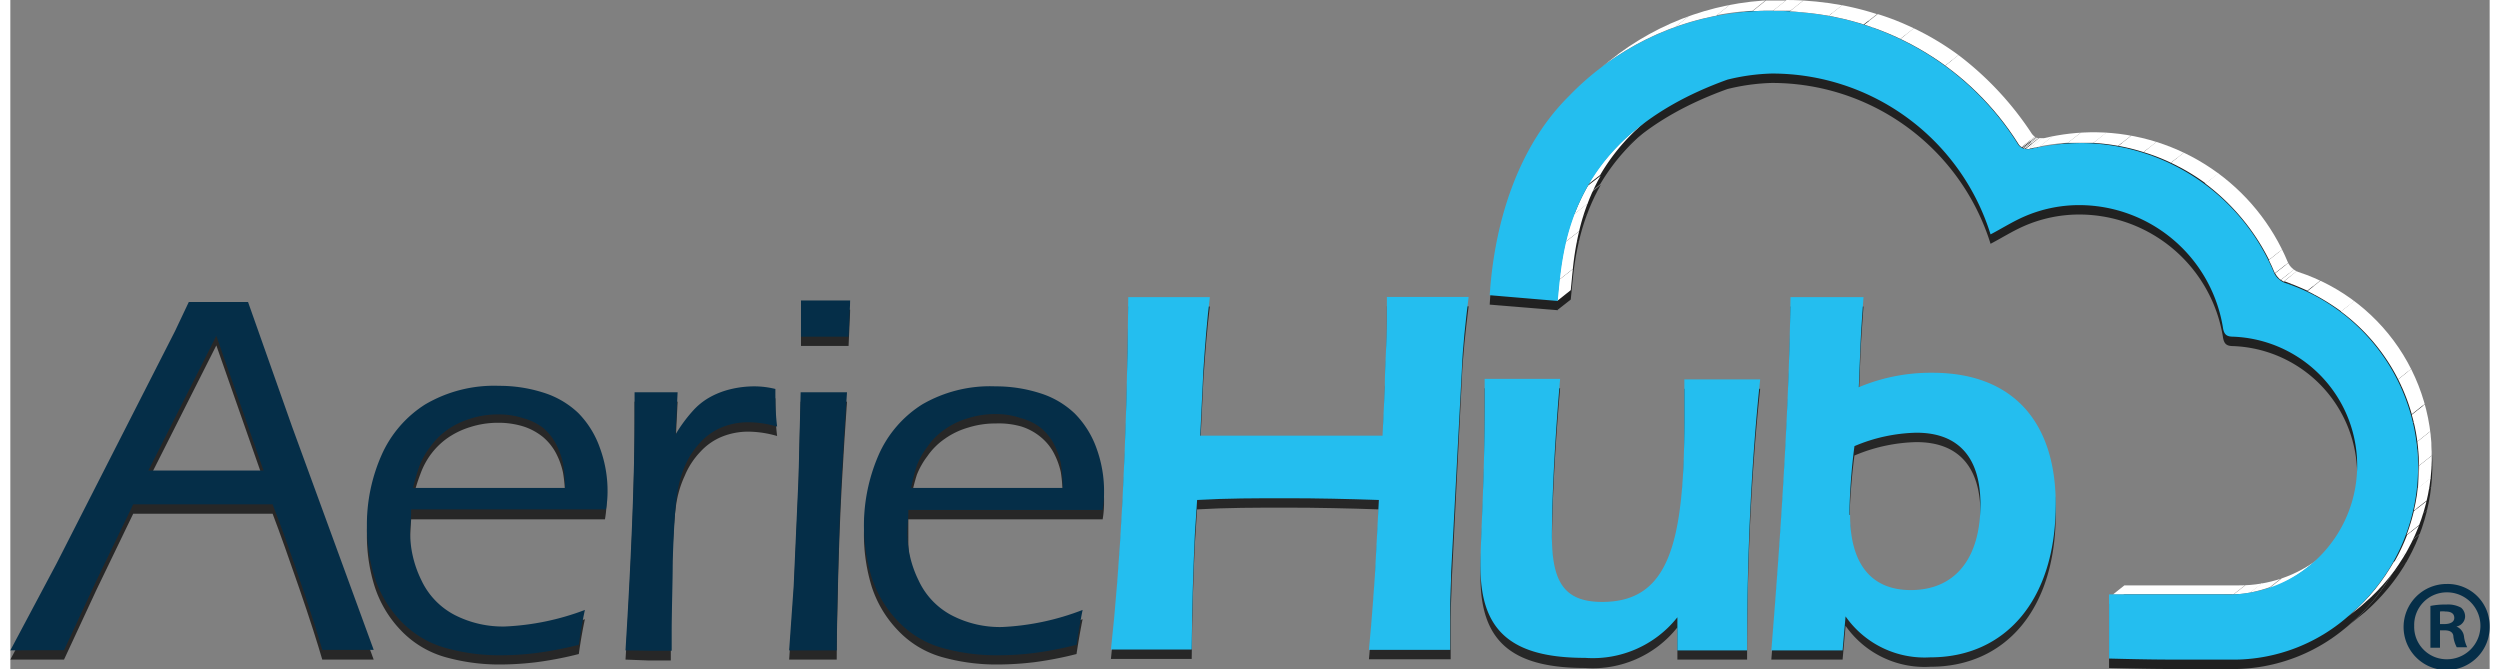 <svg xmlns="http://www.w3.org/2000/svg" xmlns:xlink="http://www.w3.org/1999/xlink" width="1.98in" height="0.53in" viewBox="0 0 142.27 38.4"><rect x="0" y="0" width="142.27" height="38.4" fill="#808080" stroke="none"/><defs><clipPath id="clip-path" transform="translate(-0.47 0)"><path d="M93.92,7.81l.78-.61c-4.31,3.41-4.46,7.77-4.69,10l-.78.61C89.46,15.58,89.61,11.22,93.92,7.81Z" style="fill:none"/></clipPath><clipPath id="clip-path-2" transform="translate(-0.47 0)"><path d="M91.47,4.63,92.25,4A15.69,15.69,0,0,1,102.39.54l-.78.61A15.76,15.76,0,0,0,91.47,4.63Z" style="fill:none"/></clipPath><clipPath id="clip-path-3" transform="translate(-0.47 0)"><path d="M133,32.5l-.78.61a7.43,7.43,0,0,1-4.64,1.6H125l-3.43,0H121l.78-.62h.6l3.43,0h2.56A7.45,7.45,0,0,0,133,32.5Z" style="fill:none"/></clipPath><clipPath id="clip-path-4" transform="translate(-0.47 0)"><path d="M135.1,35.52l-.77.62.48-.4a11.13,11.13,0,0,0-3.82-19,1.13,1.13,0,0,1-.58-.54,12.06,12.06,0,0,0-11-7.47,12.36,12.36,0,0,0-3,.34,1.18,1.18,0,0,1-.25,0,.6.6,0,0,1-.49-.33,16.24,16.24,0,0,0-12.32-7.51c-.58-.06-1.15-.09-1.71-.1l.78-.61c.56,0,1.13,0,1.71.09a16.27,16.27,0,0,1,12.32,7.51c.15.22.28.33.49.33l.25,0a12.36,12.36,0,0,1,3-.34,12.08,12.08,0,0,1,11,7.46,1.08,1.08,0,0,0,.58.55,11.12,11.12,0,0,1,3.82,19Z" style="fill:none"/></clipPath><clipPath id="clip-path-5" transform="translate(-0.47 0)"><path d="M93.92,7.27l.78-.61c-4.31,3.41-4.46,7.77-4.69,10l-.78.62C89.46,15,89.61,10.68,93.92,7.27Z" style="fill:none"/></clipPath><clipPath id="clip-path-6" transform="translate(-0.47 0)"><path d="M91.47,4.09l.78-.61A15.74,15.74,0,0,1,102.39,0l-.78.62A15.7,15.7,0,0,0,91.47,4.09Z" style="fill:none"/></clipPath><clipPath id="clip-path-7" transform="translate(-0.47 0)"><path d="M133,32l-.78.61a7.43,7.43,0,0,1-4.64,1.6H125l-3.43,0H121l.78-.62h.6l3.43,0h2.56A7.45,7.45,0,0,0,133,32Z" style="fill:none"/></clipPath><clipPath id="clip-path-8" transform="translate(-0.47 0)"><path d="M135.1,35l-.77.61.48-.4a11.13,11.13,0,0,0-3.82-19,1.13,1.13,0,0,1-.58-.54,12.06,12.06,0,0,0-11-7.47,13.45,13.45,0,0,0-3,.34.77.77,0,0,1-.25,0,.6.6,0,0,1-.49-.33A16.27,16.27,0,0,0,103.32.71a16.61,16.61,0,0,0-1.71-.09l.78-.62q.84,0,1.71.09A16.27,16.27,0,0,1,116.42,7.6c.15.23.28.33.49.33l.25,0a12.36,12.36,0,0,1,3-.34,12.08,12.08,0,0,1,11,7.46,1.08,1.08,0,0,0,.58.55,11.12,11.12,0,0,1,3.82,19C135.43,34.72,135.27,34.86,135.1,35Z" style="fill:none"/></clipPath></defs><g style="isolation:isolate"><g id="Layer_1" data-name="Layer 1"><g style="mix-blend-mode:multiply;opacity:0.7"><path d="M.47,37.85l2.66-5L9.92,19.57l.79-1.67h3.4l2.53,7.16,4.68,12.79-1.39,0-1.56,0c-.27-.93-.7-2.29-1.31-4.06s-1.12-3.21-1.54-4.31h-8L5.41,33.85l-1.86,4-1.5,0Zm7.92-10.3H15l-2.71-7.73Z" transform="translate(-0.47 0)" style="fill:#010101"/><path d="M33.44,35.53c-.12.54-.24,1.22-.35,2a20.46,20.46,0,0,1-2.44.47,17.63,17.63,0,0,1-2,.13,11.42,11.42,0,0,1-3.28-.44,5.64,5.64,0,0,1-2.5-1.53,6.5,6.5,0,0,1-1.49-2.49,9.71,9.71,0,0,1-.45-3,9.87,9.87,0,0,1,.83-4,6.59,6.59,0,0,1,2.51-2.93,7.79,7.79,0,0,1,4.25-1.07A8.28,8.28,0,0,1,31,23.1a5.1,5.1,0,0,1,2,1.17,5.39,5.39,0,0,1,1.24,2,7.15,7.15,0,0,1,.44,2.53,5.69,5.69,0,0,1-.09,1H23.47q-.06.81-.06,1.23a6.23,6.23,0,0,0,.64,2.83,4.34,4.34,0,0,0,1.9,2,6.17,6.17,0,0,0,2.9.67A14.7,14.7,0,0,0,33.44,35.53Zm-9.86-7H32.3a8.19,8.19,0,0,0-.12-1.43,4.38,4.38,0,0,0-.38-1.06,3.16,3.16,0,0,0-.75-.95,3.48,3.48,0,0,0-1.14-.62,4.82,4.82,0,0,0-1.44-.21,5.19,5.19,0,0,0-1.59.24,4.69,4.69,0,0,0-1.33.64,4.25,4.25,0,0,0-1,1A4.42,4.42,0,0,0,24,27.2,10.61,10.61,0,0,0,23.58,28.57Z" transform="translate(-0.47 0)" style="fill:#010101"/><path d="M35.77,37.85q.52-8.43.52-13.46V23.05h2.47l-.12,2.42a8.45,8.45,0,0,1,1-1.36,3.78,3.78,0,0,1,.94-.76,4.69,4.69,0,0,1,1.19-.47,5.81,5.81,0,0,1,1.39-.17,5,5,0,0,1,1.21.15c0,.64,0,1.36.1,2.16a6,6,0,0,0-1.62-.25,4,4,0,0,0-1.55.29,3.43,3.43,0,0,0-1.23.86,4.46,4.46,0,0,0-.9,1.38A6,6,0,0,0,38.67,29q-.15,1-.24,3.72c0,1.32-.06,2.71-.06,4.18v1l-1.27,0Z" transform="translate(-0.47 0)" style="fill:#010101"/><path d="M45.16,37.85l.26-3.68.28-6.29.12-4.83h2.66q-.16,2.28-.3,4.77c-.09,1.66-.16,3.48-.21,5.44s-.08,3.5-.08,4.59l-1.32,0Zm.68-18c0-.92,0-1.61,0-2.08l1.42,0c.51,0,1,0,1.4,0,0,.31-.05,1-.09,2.08l-1.36,0Z" transform="translate(-0.47 0)" style="fill:#010101"/><path d="M62,35.53c-.11.54-.23,1.22-.35,2a20.34,20.34,0,0,1-2.43.47,17.8,17.8,0,0,1-2.06.13,11.47,11.47,0,0,1-3.28-.44,5.56,5.56,0,0,1-2.49-1.53,6.5,6.5,0,0,1-1.49-2.49,10.15,10.15,0,0,1,.38-7,6.53,6.53,0,0,1,2.51-2.93A7.75,7.75,0,0,1,57,22.71a8.29,8.29,0,0,1,2.55.39,5.06,5.06,0,0,1,2,1.17,5.41,5.41,0,0,1,1.25,2,7.15,7.15,0,0,1,.43,2.53,5.7,5.7,0,0,1-.08,1H52Q52,30.59,52,31a6.23,6.23,0,0,0,.65,2.83,4.34,4.34,0,0,0,1.9,2,6.13,6.13,0,0,0,2.89.67A14.6,14.6,0,0,0,62,35.53Zm-9.85-7h8.71a9.54,9.54,0,0,0-.11-1.43,4.38,4.38,0,0,0-.38-1.06,3,3,0,0,0-.76-.95,3.29,3.29,0,0,0-1.14-.62A4.73,4.73,0,0,0,57,24.3a5.17,5.17,0,0,0-1.58.24,4.44,4.44,0,0,0-1.33.64,3.89,3.89,0,0,0-1,1,4.42,4.42,0,0,0-.6,1.06A10.61,10.61,0,0,0,52.16,28.57Z" transform="translate(-0.47 0)" style="fill:#010101"/></g><path d="M.47,37.32l2.66-5L9.92,19l.79-1.67,1.69,0,1.71,0,2.53,7.16,4.68,12.8-1.39,0-1.56,0c-.27-.94-.7-2.29-1.31-4.07S15.94,30,15.52,28.94h-8L5.41,33.31l-1.86,4-1.5,0ZM8.39,27H15l-2.71-7.73Z" transform="translate(-0.47 0)" style="fill:#052e48"/><path d="M33.44,35c-.12.54-.24,1.22-.35,2a20.46,20.46,0,0,1-2.44.47,15.68,15.68,0,0,1-2,.13,11.42,11.42,0,0,1-3.28-.44,5.64,5.64,0,0,1-2.5-1.53,6.5,6.5,0,0,1-1.49-2.49,9.71,9.71,0,0,1-.45-3,9.87,9.87,0,0,1,.83-4,6.59,6.59,0,0,1,2.51-2.93,7.79,7.79,0,0,1,4.25-1.07,8.28,8.28,0,0,1,2.54.39,5.1,5.1,0,0,1,2,1.17,5.39,5.39,0,0,1,1.24,2,7.15,7.15,0,0,1,.44,2.53,5.89,5.89,0,0,1-.09,1H23.47c0,.53-.06.94-.06,1.22a6.23,6.23,0,0,0,.64,2.83,4.3,4.3,0,0,0,1.9,2,6.05,6.05,0,0,0,2.9.67A14.7,14.7,0,0,0,33.44,35Zm-9.86-7H32.3a8.19,8.19,0,0,0-.12-1.43,4.53,4.53,0,0,0-.38-1.06,3.16,3.16,0,0,0-.75-.95A3.28,3.28,0,0,0,29.91,24a4.52,4.52,0,0,0-1.44-.22,5.19,5.19,0,0,0-1.59.24,4.69,4.69,0,0,0-1.33.64,4.25,4.25,0,0,0-1,1,4.42,4.42,0,0,0-.6,1.06A10.61,10.61,0,0,0,23.58,28Z" transform="translate(-0.47 0)" style="fill:#052e48"/><path d="M35.77,37.32q.52-8.44.52-13.47V22.51h2.47l-.12,2.42a8.45,8.45,0,0,1,1-1.36,3.78,3.78,0,0,1,.94-.76,4.69,4.69,0,0,1,1.19-.47,5.81,5.81,0,0,1,1.39-.17,5,5,0,0,1,1.21.15c0,.64,0,1.36.1,2.16a6,6,0,0,0-1.62-.25,4,4,0,0,0-1.55.29,3.43,3.43,0,0,0-1.23.86,4.58,4.58,0,0,0-.9,1.38,6.15,6.15,0,0,0-.45,1.67c-.1.68-.18,1.92-.24,3.73,0,1.31-.06,2.7-.06,4.18v1l-1.27,0Z" transform="translate(-0.47 0)" style="fill:#052e48"/><path d="M45.16,37.32l.26-3.69.28-6.28.12-4.84h2.66q-.16,2.28-.3,4.77c-.09,1.66-.16,3.48-.21,5.45s-.08,3.49-.08,4.59l-1.32,0Zm.68-18c0-.92,0-1.61,0-2.08l1.42,0c.51,0,1,0,1.4,0,0,.31-.05,1-.09,2.08H45.84Z" transform="translate(-0.47 0)" style="fill:#052e48"/><path d="M62,35c-.11.54-.23,1.22-.35,2a20.34,20.34,0,0,1-2.43.47,15.83,15.83,0,0,1-2.06.13,11.47,11.47,0,0,1-3.28-.44,5.56,5.56,0,0,1-2.49-1.53,6.5,6.5,0,0,1-1.49-2.49,10.15,10.15,0,0,1,.38-7,6.53,6.53,0,0,1,2.51-2.93A7.75,7.75,0,0,1,57,22.17a8.29,8.29,0,0,1,2.55.39,5.06,5.06,0,0,1,2,1.17,5.41,5.41,0,0,1,1.25,2,7.15,7.15,0,0,1,.43,2.53,5.88,5.88,0,0,1-.08,1H52c0,.53-.06.94-.06,1.22a6.23,6.23,0,0,0,.65,2.83,4.3,4.3,0,0,0,1.9,2,6,6,0,0,0,2.89.67A14.6,14.6,0,0,0,62,35Zm-9.85-7h8.71a9.54,9.54,0,0,0-.11-1.43,4.53,4.53,0,0,0-.38-1.06,3,3,0,0,0-.76-.95A3.11,3.11,0,0,0,58.48,24,4.44,4.44,0,0,0,57,23.76a5.17,5.17,0,0,0-1.58.24,4.44,4.44,0,0,0-1.33.64,3.89,3.89,0,0,0-1,1,4.42,4.42,0,0,0-.6,1.06A10.61,10.61,0,0,0,52.16,28Z" transform="translate(-0.47 0)" style="fill:#052e48"/><g style="mix-blend-mode:multiply;opacity:0.7"><path d="M63.62,37.85c.52-4.68.92-11.43,1-20.26H69.3c-.16,1.32-.27,2.7-.37,4.2l-.18,3.75c1.78,0,3.54,0,5.29,0s3.46,0,5.17,0l.13-2.78c0-1.31.12-2.57.12-3.8,0-.46,0-.92,0-1.38h4.69c-.18,1.47-.34,2.88-.39,4.22l-.58,11.54c0,.58-.06,1.31-.06,2.26,0,.63,0,1.41,0,2.23H78.43c.19-2,.28-3.43.34-4.25L79,29.23c-1.78-.06-3.51-.1-5.27-.1s-3.45,0-5.16.1l-.13,2c-.08,1.78-.16,4-.18,6.58H63.62v0Z" transform="translate(-0.47 0)" style="fill:#010101"/><path d="M100.13,37.85h-4V36a6.19,6.19,0,0,1-5.3,2.33c-4.28,0-6-1.59-6-5.24,0-1.75.24-4.9.24-9.39V22.28H89.4c-.4,4.69-.47,7.68-.47,9,0,2.62.68,3.79,2.88,3.79,3.8,0,4.72-3.27,4.72-10.43,0-.73,0-1.5,0-2.33h4.35C100.36,27.21,100.13,32.4,100.13,37.85Z" transform="translate(-0.47 0)" style="fill:#010101"/><path d="M105.61,37.85h-4.09q1-12.26,1.1-20.26h4.19c-.08,1.1-.15,2.08-.18,2.91l-.09,2.26a10.47,10.47,0,0,1,4.23-.83c4.5,0,7.07,2.69,7.07,7.55,0,5.51-2.91,8.78-7.19,8.78a5.53,5.53,0,0,1-4.87-2.35Zm.43-7.76c0,2.81,1.22,4.31,3.48,4.31,2.52,0,4-1.78,4-4.93,0-2.7-1.28-4.1-3.67-4.1a9.58,9.58,0,0,0-3.56.77A34,34,0,0,0,106,30.09Z" transform="translate(-0.47 0)" style="fill:#010101"/></g><g id="Layer_1-2" data-name="Layer 1"><path d="M63.62,37.32c.52-4.69.92-11.44,1-20.27H69.3c-.16,1.32-.27,2.7-.37,4.2L68.75,25c1.78,0,3.54,0,5.29,0s3.46,0,5.17,0l.13-2.78c0-1.31.12-2.57.12-3.8,0-.46,0-.91,0-1.38h4.69c-.18,1.47-.34,2.88-.39,4.22L83.15,32.8c0,.58-.06,1.31-.06,2.26,0,.63,0,1.41,0,2.23H78.43c.19-2,.28-3.43.34-4.25L79,28.69c-1.78-.06-3.51-.1-5.27-.1s-3.45,0-5.16.1l-.13,2c-.08,1.78-.16,3.95-.18,6.58H63.62v0Z" transform="translate(-0.47 0)" style="fill:#24beef"/><path d="M100.13,37.32h-4v-1.9a6.19,6.19,0,0,1-5.3,2.33c-4.28,0-6-1.59-6-5.24,0-1.75.24-4.89.24-9.38V21.74H89.4c-.4,4.69-.47,7.68-.47,9,0,2.62.68,3.8,2.88,3.8,3.8,0,4.72-3.28,4.72-10.44,0-.73,0-1.5,0-2.33h4.35C100.36,26.67,100.13,31.87,100.13,37.32Z" transform="translate(-0.47 0)" style="fill:#24beef"/><path d="M105.61,37.32h-4.09q1-12.27,1.1-20.27h4.19c-.08,1.11-.15,2.08-.18,2.91l-.09,2.26a10.64,10.64,0,0,1,4.23-.83c4.5,0,7.07,2.7,7.07,7.55,0,5.51-2.91,8.78-7.19,8.78a5.53,5.53,0,0,1-4.87-2.35Zm.43-7.77c0,2.81,1.22,4.31,3.48,4.31,2.52,0,4-1.78,4-4.93,0-2.7-1.28-4.1-3.67-4.1a9.58,9.58,0,0,0-3.56.77A34,34,0,0,0,106,29.55Z" transform="translate(-0.47 0)" style="fill:#24beef"/></g><g style="mix-blend-mode:multiply;opacity:0.75"><g style="clip-path:url(#clip-path)"><path d="M93.92,7.81l.78-.61a11.62,11.62,0,0,0-3,3.37l-.78.62a12,12,0,0,1,3-3.38" transform="translate(-0.47 0)" style="fill:#010101"/><path d="M91,11.19l.78-.62A10.5,10.5,0,0,0,91,12.21l-.78.61A11.92,11.92,0,0,1,91,11.19" transform="translate(-0.47 0)" style="fill:#010101"/><path d="M90.2,12.82l.78-.61a12.09,12.09,0,0,0-.49,1.6l-.78.61a12.56,12.56,0,0,1,.49-1.6" transform="translate(-0.47 0)" style="fill:#010101"/><path d="M89.71,14.42l.78-.61A16.59,16.59,0,0,0,90.13,16l-.78.61a18.8,18.8,0,0,1,.36-2.17" transform="translate(-0.47 0)" style="fill:#010101"/><path d="M89.35,16.59l.78-.61c0,.45-.09.86-.12,1.21l-.78.61c0-.35.07-.76.12-1.21" transform="translate(-0.47 0)" style="fill:#010101"/></g><g style="clip-path:url(#clip-path-2)"><path d="M91.47,4.63,92.25,4a15.94,15.94,0,0,1,4.53-2.55L96,2.09a16.15,16.15,0,0,0-4.53,2.54" transform="translate(-0.47 0)" style="fill:#010101"/><path d="M96,2.09l.78-.62A15.56,15.56,0,0,1,99.12.83l-.78.61A15.59,15.59,0,0,0,96,2.09" transform="translate(-0.47 0)" style="fill:#010101"/><path d="M98.34,1.44l.78-.61a15.91,15.91,0,0,1,2.09-.26l-.77.61a17.72,17.72,0,0,0-2.1.26" transform="translate(-0.47 0)" style="fill:#010101"/><path d="M100.44,1.18l.77-.61c.39,0,.78,0,1.18,0l-.78.61q-.6,0-1.17,0" transform="translate(-0.47 0)" style="fill:#010101"/></g><g style="clip-path:url(#clip-path-3)"><path d="M121,34.66l.78-.62h.6l3.43,0h3l-.78.61-.46,0H125l-3.43,0H121" transform="translate(-0.47 0)" style="fill:#010101"/><path d="M128,34.69l.78-.61a7.87,7.87,0,0,0,1-.13l-.77.62a8.27,8.27,0,0,1-1,.12" transform="translate(-0.47 0)" style="fill:#010101"/><path d="M129,34.57l.77-.62a7.09,7.09,0,0,0,1.14-.31l-.78.61a7,7,0,0,1-1.13.32" transform="translate(-0.47 0)" style="fill:#010101"/><path d="M130.14,34.25l.78-.61A7.34,7.34,0,0,0,133,32.5l-.78.61a7.09,7.09,0,0,1-2.05,1.14" transform="translate(-0.47 0)" style="fill:#010101"/></g><path d="M101.61,1.15c.56,0,1.13,0,1.71.1a16.24,16.24,0,0,1,12.32,7.51.6.6,0,0,0,.49.33,1.18,1.18,0,0,0,.25,0,12.36,12.36,0,0,1,3-.34,12.06,12.06,0,0,1,11,7.47,1.13,1.13,0,0,0,.58.54,11.13,11.13,0,0,1,3.82,19,10.07,10.07,0,0,1-6.57,2.63c-1.59,0-2.44,0-3.15,0-1,0-1.81,0-4.16-.06l0-3.68h.6l3.43,0h2.57a7.4,7.4,0,0,0,.54-14.79c-.4,0-.55-.12-.61-.55a8.36,8.36,0,0,0-8.18-7,7.9,7.9,0,0,0-3.27.68c-.65.29-1.25.67-1.88,1a13.13,13.13,0,0,0-12.57-9.23A11.85,11.85,0,0,0,99,5.11c-9.28,3.34-9.44,9.81-9.74,12.69l-3.9-.32C85.6,13.33,86.92,9,89.87,6.06A16,16,0,0,1,101.61,1.15Z" transform="translate(-0.47 0)" style="fill:#010101"/><g style="clip-path:url(#clip-path-4)"><path d="M101.61,1.15l.78-.61,1,0-.78.62-1,0" transform="translate(-0.47 0)" style="fill:#010101"/><path d="M102.58,1.19l.78-.62.74.06c.5.05,1,.12,1.48.21l-.78.62c-.48-.09-1-.16-1.48-.21-.25,0-.49-.05-.74-.06" transform="translate(-0.47 0)" style="fill:#010101"/><path d="M104.8,1.46l.78-.62a16.6,16.6,0,0,1,2,.51l-.78.61a16.58,16.58,0,0,0-2-.5" transform="translate(-0.47 0)" style="fill:#010101"/><path d="M106.85,2l.78-.61a15.31,15.31,0,0,1,2.07.81l-.78.61A17.11,17.11,0,0,0,106.85,2" transform="translate(-0.47 0)" style="fill:#010101"/><path d="M108.92,2.77l.78-.61a16.25,16.25,0,0,1,2.56,1.54l-.78.62a16.31,16.31,0,0,0-2.56-1.55" transform="translate(-0.47 0)" style="fill:#010101"/><path d="M111.48,4.32l.78-.62a18.08,18.08,0,0,1,4.16,4.44,1,1,0,0,0,.21.24l-.78.61a1,1,0,0,1-.21-.23,17.9,17.9,0,0,0-4.16-4.44" transform="translate(-0.47 0)" style="fill:#010101"/><path d="M115.85,9l.78-.61.08,0-.78.61-.08,0" transform="translate(-0.47 0)" style="fill:#010101"/><path d="M115.93,9l.78-.61.05,0-.77.61-.06,0" transform="translate(-0.47 0)" style="fill:#010101"/><path d="M116,9.06l.77-.61h.06l-.78.62-.05,0" transform="translate(-0.47 0)" style="fill:#010101"/><path d="M116,9.08l.78-.62h.06l-.78.61H116" transform="translate(-0.47 0)" style="fill:#010101"/><path d="M116.1,9.08l.78-.61H117l-.78.61h-.08" transform="translate(-0.47 0)" style="fill:#010101"/><path d="M116.18,9.08l.78-.61.13,0-.77.62h-.14" transform="translate(-0.47 0)" style="fill:#010101"/><path d="M116.32,9.07l.77-.62h.07l.54-.12-.78.62-.54.11-.06,0" transform="translate(-0.47 0)" style="fill:#010101"/><path d="M116.92,8.94l.78-.62a12.8,12.8,0,0,1,1.62-.2l-.78.61a13.07,13.07,0,0,0-1.62.21" transform="translate(-0.47 0)" style="fill:#010101"/><path d="M118.54,8.73l.78-.61c.28,0,.56,0,.83,0l.64,0-.77.62c-.22,0-.43,0-.65,0l-.83,0" transform="translate(-0.47 0)" style="fill:#010101"/><path d="M120,8.74l.77-.62a13.61,13.61,0,0,1,1.43.17l-.78.62A9.66,9.66,0,0,0,120,8.74" transform="translate(-0.47 0)" style="fill:#010101"/><path d="M121.44,8.91l.78-.62a11.66,11.66,0,0,1,1.44.36l-.78.61a13.74,13.74,0,0,0-1.44-.35" transform="translate(-0.47 0)" style="fill:#010101"/><path d="M122.88,9.26l.78-.61a11.13,11.13,0,0,1,1.57.62l-.78.61a12.49,12.49,0,0,0-1.57-.62" transform="translate(-0.47 0)" style="fill:#010101"/><path d="M124.45,9.88l.78-.61a12,12,0,0,1,2,1.19l-.78.61a12,12,0,0,0-2-1.19" transform="translate(-0.47 0)" style="fill:#010101"/><path d="M126.42,11.07l.78-.61a12.15,12.15,0,0,1,3.65,4.38l-.77.61a12.45,12.45,0,0,0-3.66-4.38" transform="translate(-0.47 0)" style="fill:#010101"/><path d="M130.08,15.45l.77-.61c.12.23.23.47.34.72l0,0-.78.61,0,0c-.1-.25-.22-.49-.33-.73" transform="translate(-0.47 0)" style="fill:#010101"/><path d="M130.43,16.22l.78-.61a1.15,1.15,0,0,0,.33.37l-.78.62a1.08,1.08,0,0,1-.33-.38" transform="translate(-0.47 0)" style="fill:#010101"/><path d="M130.76,16.6l.78-.62.15.1-.77.61a.51.51,0,0,1-.16-.09" transform="translate(-0.47 0)" style="fill:#010101"/><path d="M130.92,16.69l.77-.61.08,0a11.1,11.1,0,0,1,1.28.53l-.77.61c-.42-.2-.85-.37-1.29-.53a.09.09,0,0,1-.07,0" transform="translate(-0.47 0)" style="fill:#010101"/><path d="M132.28,17.25l.77-.61A11.22,11.22,0,0,1,135,17.8l-.78.61a11.53,11.53,0,0,0-1.92-1.16" transform="translate(-0.47 0)" style="fill:#010101"/><path d="M134.2,18.41l.78-.61a11.08,11.08,0,0,1,3.28,3.89l-.77.62a11.14,11.14,0,0,0-3.29-3.9" transform="translate(-0.47 0)" style="fill:#010101"/><path d="M137.49,22.31l.77-.62a10.67,10.67,0,0,1,.79,2l-.78.62a11.34,11.34,0,0,0-.78-2" transform="translate(-0.47 0)" style="fill:#010101"/><path d="M138.27,24.34l.78-.62a11.7,11.7,0,0,1,.32,1.54l-.78.62a10,10,0,0,0-.32-1.54" transform="translate(-0.47 0)" style="fill:#010101"/><path d="M138.59,25.88l.78-.62a10.7,10.7,0,0,1,.09,1.39l-.77.61a12.81,12.81,0,0,0-.1-1.38" transform="translate(-0.47 0)" style="fill:#010101"/><path d="M138.69,27.26l.77-.61a9.44,9.44,0,0,1-.07,1.3l-.77.62a11.5,11.5,0,0,0,.07-1.31" transform="translate(-0.47 0)" style="fill:#010101"/><path d="M138.62,28.57l.77-.62a9.68,9.68,0,0,1-.22,1.31l-.78.61a11.41,11.41,0,0,0,.23-1.3" transform="translate(-0.47 0)" style="fill:#010101"/><path d="M138.39,29.87l.78-.61a9.86,9.86,0,0,1-.43,1.37l-.77.61a11.36,11.36,0,0,0,.42-1.37" transform="translate(-0.47 0)" style="fill:#010101"/><path d="M138,31.24l.77-.61a10.89,10.89,0,0,1-.73,1.55l-.78.61a10.46,10.46,0,0,0,.74-1.55" transform="translate(-0.47 0)" style="fill:#010101"/><path d="M137.23,32.79l.78-.61a11.67,11.67,0,0,1-2.42,2.94l-.49.4-.77.62.48-.4a11.71,11.71,0,0,0,2.42-3" transform="translate(-0.47 0)" style="fill:#010101"/></g></g><g style="isolation:isolate"><g style="isolation:isolate"><g style="clip-path:url(#clip-path-5)"><g style="isolation:isolate"><path d="M93.92,7.27l.78-.61a11.52,11.52,0,0,0-3,3.38l-.78.61a12.09,12.09,0,0,1,3-3.38" transform="translate(-0.47 0)" style="fill:#fff"/><path d="M91,10.65l.78-.61A10,10,0,0,0,91,11.67l-.78.62A11.49,11.49,0,0,1,91,10.65" transform="translate(-0.47 0)" style="fill:#fff"/><path d="M90.2,12.29l.78-.62a12.09,12.09,0,0,0-.49,1.6l-.78.61a12,12,0,0,1,.49-1.59" transform="translate(-0.47 0)" style="fill:#fff"/><path d="M89.71,13.88l.78-.61a16.59,16.59,0,0,0-.36,2.17l-.78.61a19.16,19.16,0,0,1,.36-2.17" transform="translate(-0.47 0)" style="fill:#fff"/><path d="M89.35,16.05l.78-.61c0,.45-.09.86-.12,1.21l-.78.62c0-.36.07-.77.12-1.22" transform="translate(-0.47 0)" style="fill:#fff"/></g></g></g><g style="isolation:isolate"><g style="clip-path:url(#clip-path-6)"><g style="isolation:isolate"><path d="M91.47,4.09l.78-.61A15.94,15.94,0,0,1,96.78.93L96,1.55a16.15,16.15,0,0,0-4.53,2.54" transform="translate(-0.47 0)" style="fill:#fff"/><path d="M96,1.55l.78-.62A15.56,15.56,0,0,1,99.12.29l-.78.62A14.46,14.46,0,0,0,96,1.55" transform="translate(-0.47 0)" style="fill:#fff"/><path d="M98.34.91l.78-.62A15.91,15.91,0,0,1,101.21,0l-.77.62a14.35,14.35,0,0,0-2.1.26" transform="translate(-0.47 0)" style="fill:#fff"/><path d="M100.44.65l.77-.62c.39,0,.78,0,1.18,0l-.78.62a11.28,11.28,0,0,0-1.17,0" transform="translate(-0.47 0)" style="fill:#fff"/></g></g></g><g style="isolation:isolate"><g style="clip-path:url(#clip-path-7)"><g style="isolation:isolate"><path d="M121,34.12l.78-.62h.6l3.43,0h3l-.78.61-.46,0H125l-3.43,0H121" transform="translate(-0.47 0)" style="fill:#fff"/><path d="M128,34.15l.78-.61a6.38,6.38,0,0,0,1-.13L129,34a8.27,8.27,0,0,1-1,.12" transform="translate(-0.47 0)" style="fill:#fff"/><path d="M129,34l.77-.62a7.09,7.09,0,0,0,1.14-.31l-.78.62A8.16,8.16,0,0,1,129,34" transform="translate(-0.47 0)" style="fill:#fff"/><path d="M130.14,33.72l.78-.62A7.34,7.34,0,0,0,133,32l-.78.61a7.37,7.37,0,0,1-2.05,1.15" transform="translate(-0.47 0)" style="fill:#fff"/></g></g></g><path d="M101.61.62a16.61,16.61,0,0,1,1.71.09,16.27,16.27,0,0,1,12.32,7.51.6.6,0,0,0,.49.33.77.77,0,0,0,.25,0,13.45,13.45,0,0,1,3-.34,12.06,12.06,0,0,1,11,7.47,1.13,1.13,0,0,0,.58.54,11.13,11.13,0,0,1,3.82,19,10,10,0,0,1-6.57,2.63c-1.59,0-2.44,0-3.15,0-1,0-1.81,0-4.16-.06l0-3.68h.6l3.43,0h2.57a7.4,7.4,0,0,0,.54-14.79c-.4,0-.55-.12-.61-.55a8.37,8.37,0,0,0-8.18-7,7.9,7.9,0,0,0-3.27.68c-.65.29-1.25.67-1.88,1a13.13,13.13,0,0,0-12.57-9.23A11.85,11.85,0,0,0,99,4.57c-9.28,3.34-9.44,9.82-9.74,12.7l-3.9-.33c.27-4.15,1.59-8.49,4.54-11.42A16,16,0,0,1,101.61.62Z" transform="translate(-0.47 0)" style="fill:#24beef"/><g style="isolation:isolate"><g style="clip-path:url(#clip-path-8)"><g style="isolation:isolate"><path d="M101.61.62l.78-.62,1,0-.78.62-1,0" transform="translate(-0.47 0)" style="fill:#fff"/><path d="M102.58.65l.78-.62.74.06c.5.05,1,.12,1.48.21l-.78.62c-.48-.09-1-.16-1.48-.21l-.74-.06" transform="translate(-0.47 0)" style="fill:#fff"/><path d="M104.8.92l.78-.62a16.6,16.6,0,0,1,2,.51l-.78.61a16.58,16.58,0,0,0-2-.5" transform="translate(-0.47 0)" style="fill:#fff"/><path d="M106.85,1.42l.78-.61a15.31,15.31,0,0,1,2.07.81l-.78.62a15.64,15.64,0,0,0-2.07-.82" transform="translate(-0.47 0)" style="fill:#fff"/><path d="M108.92,2.24l.78-.62a16.25,16.25,0,0,1,2.56,1.54l-.78.62a15.53,15.53,0,0,0-2.56-1.54" transform="translate(-0.47 0)" style="fill:#fff"/><path d="M111.48,3.78l.78-.62a18.08,18.08,0,0,1,4.16,4.44.86.86,0,0,0,.21.24l-.78.62a1.29,1.29,0,0,1-.21-.24,17.9,17.9,0,0,0-4.16-4.44" transform="translate(-0.47 0)" style="fill:#fff"/><path d="M115.85,8.46l.78-.62.08,0-.78.61-.08,0" transform="translate(-0.47 0)" style="fill:#fff"/><path d="M115.93,8.5l.78-.61.05,0-.77.61-.06,0" transform="translate(-0.47 0)" style="fill:#fff"/><path d="M116,8.52l.77-.61h.06l-.78.62-.05,0" transform="translate(-0.47 0)" style="fill:#fff"/><path d="M116,8.54l.78-.62h.06l-.78.62H116" transform="translate(-0.47 0)" style="fill:#fff"/><path d="M116.1,8.55l.78-.62H117l-.78.62h-.08" transform="translate(-0.47 0)" style="fill:#fff"/><path d="M116.18,8.55l.78-.62.13,0-.77.62-.14,0" transform="translate(-0.47 0)" style="fill:#fff"/><path d="M116.32,8.53l.77-.62h.07l.54-.12-.78.62-.54.11-.06,0" transform="translate(-0.47 0)" style="fill:#fff"/><path d="M116.92,8.4l.78-.62a12.8,12.8,0,0,1,1.62-.2l-.78.61a13.07,13.07,0,0,0-1.62.21" transform="translate(-0.47 0)" style="fill:#fff"/><path d="M118.54,8.19l.78-.61c.28,0,.56,0,.83,0l.64,0L120,8.2l-.65,0-.83,0" transform="translate(-0.47 0)" style="fill:#fff"/><path d="M120,8.2l.77-.62a13.61,13.61,0,0,1,1.43.17l-.78.62A11.23,11.23,0,0,0,120,8.2" transform="translate(-0.47 0)" style="fill:#fff"/><path d="M121.44,8.37l.78-.62a11.66,11.66,0,0,1,1.44.36l-.78.62a11.66,11.66,0,0,0-1.44-.36" transform="translate(-0.47 0)" style="fill:#fff"/><path d="M122.88,8.73l.78-.62a12.49,12.49,0,0,1,1.57.62l-.78.61a11.08,11.08,0,0,0-1.57-.61" transform="translate(-0.47 0)" style="fill:#fff"/><path d="M124.45,9.34l.78-.61a12,12,0,0,1,2,1.19l-.78.61a12,12,0,0,0-2-1.19" transform="translate(-0.47 0)" style="fill:#fff"/><path d="M126.42,10.53l.78-.61a12.24,12.24,0,0,1,3.65,4.38l-.77.61a12.45,12.45,0,0,0-3.66-4.38" transform="translate(-0.47 0)" style="fill:#fff"/><path d="M130.08,14.91l.77-.61c.12.23.23.48.34.72l0,.05-.78.61,0,0c-.1-.25-.22-.49-.33-.73" transform="translate(-0.47 0)" style="fill:#fff"/><path d="M130.43,15.68l.78-.61a1.15,1.15,0,0,0,.33.37l-.78.62a1.08,1.08,0,0,1-.33-.38" transform="translate(-0.47 0)" style="fill:#fff"/><path d="M130.76,16.06l.78-.62.15.1-.77.62-.16-.1" transform="translate(-0.47 0)" style="fill:#fff"/><path d="M130.92,16.16l.77-.62.08,0a11.1,11.1,0,0,1,1.28.53l-.77.61c-.42-.19-.85-.37-1.29-.53l-.07,0" transform="translate(-0.47 0)" style="fill:#fff"/><path d="M132.28,16.71l.77-.61A11.22,11.22,0,0,1,135,17.26l-.78.61a13.05,13.05,0,0,0-1.92-1.16" transform="translate(-0.47 0)" style="fill:#fff"/><path d="M134.2,17.87l.78-.61a11.08,11.08,0,0,1,3.28,3.89l-.77.62a11.14,11.14,0,0,0-3.29-3.9" transform="translate(-0.47 0)" style="fill:#fff"/><path d="M137.49,21.77l.77-.62a10.67,10.67,0,0,1,.79,2l-.78.62a11.34,11.34,0,0,0-.78-2" transform="translate(-0.47 0)" style="fill:#fff"/><path d="M138.27,23.8l.78-.62a11.7,11.7,0,0,1,.32,1.54l-.78.62a10,10,0,0,0-.32-1.54" transform="translate(-0.47 0)" style="fill:#fff"/><path d="M138.59,25.34l.78-.62a10.7,10.7,0,0,1,.09,1.39l-.77.61a12.81,12.81,0,0,0-.1-1.38" transform="translate(-0.47 0)" style="fill:#fff"/><path d="M138.69,26.72l.77-.61a9.67,9.67,0,0,1-.07,1.31l-.77.61a11.5,11.5,0,0,0,.07-1.31" transform="translate(-0.47 0)" style="fill:#fff"/><path d="M138.62,28l.77-.61a9.81,9.81,0,0,1-.22,1.3l-.78.61a11.41,11.41,0,0,0,.23-1.3" transform="translate(-0.47 0)" style="fill:#fff"/><path d="M138.39,29.33l.78-.61a9.86,9.86,0,0,1-.43,1.37l-.77.61a10.84,10.84,0,0,0,.42-1.37" transform="translate(-0.47 0)" style="fill:#fff"/><path d="M138,30.7l.77-.61a10.4,10.4,0,0,1-.73,1.55l-.78.62A11.07,11.07,0,0,0,138,30.7" transform="translate(-0.47 0)" style="fill:#fff"/><path d="M137.23,32.26l.78-.62a11.49,11.49,0,0,1-2.42,2.94c-.16.14-.32.28-.49.41l-.77.61.48-.4a11.67,11.67,0,0,0,2.42-2.94" transform="translate(-0.47 0)" style="fill:#fff"/></g></g></g></g><path d="M142.74,35.91a2.47,2.47,0,1,1-2.46-2.4A2.41,2.41,0,0,1,142.74,35.91Zm-4.33,0a1.86,1.86,0,0,0,1.88,1.92,1.92,1.92,0,0,0,0-3.84A1.87,1.87,0,0,0,138.41,35.91Zm1.48,1.26h-.55v-2.4a4.27,4.27,0,0,1,.92-.08,1.55,1.55,0,0,1,.84.18.66.66,0,0,1,.23.53.6.6,0,0,1-.5.55v0a.71.71,0,0,1,.44.59,1.92,1.92,0,0,0,.18.6h-.6a1.82,1.82,0,0,1-.19-.59c0-.26-.19-.38-.5-.38h-.27Zm0-1.36h.26c.31,0,.56-.11.56-.35s-.16-.37-.51-.37a1.09,1.09,0,0,0-.31,0Z" transform="translate(-0.47 0)" style="fill:#052e48"/></g></g></svg>